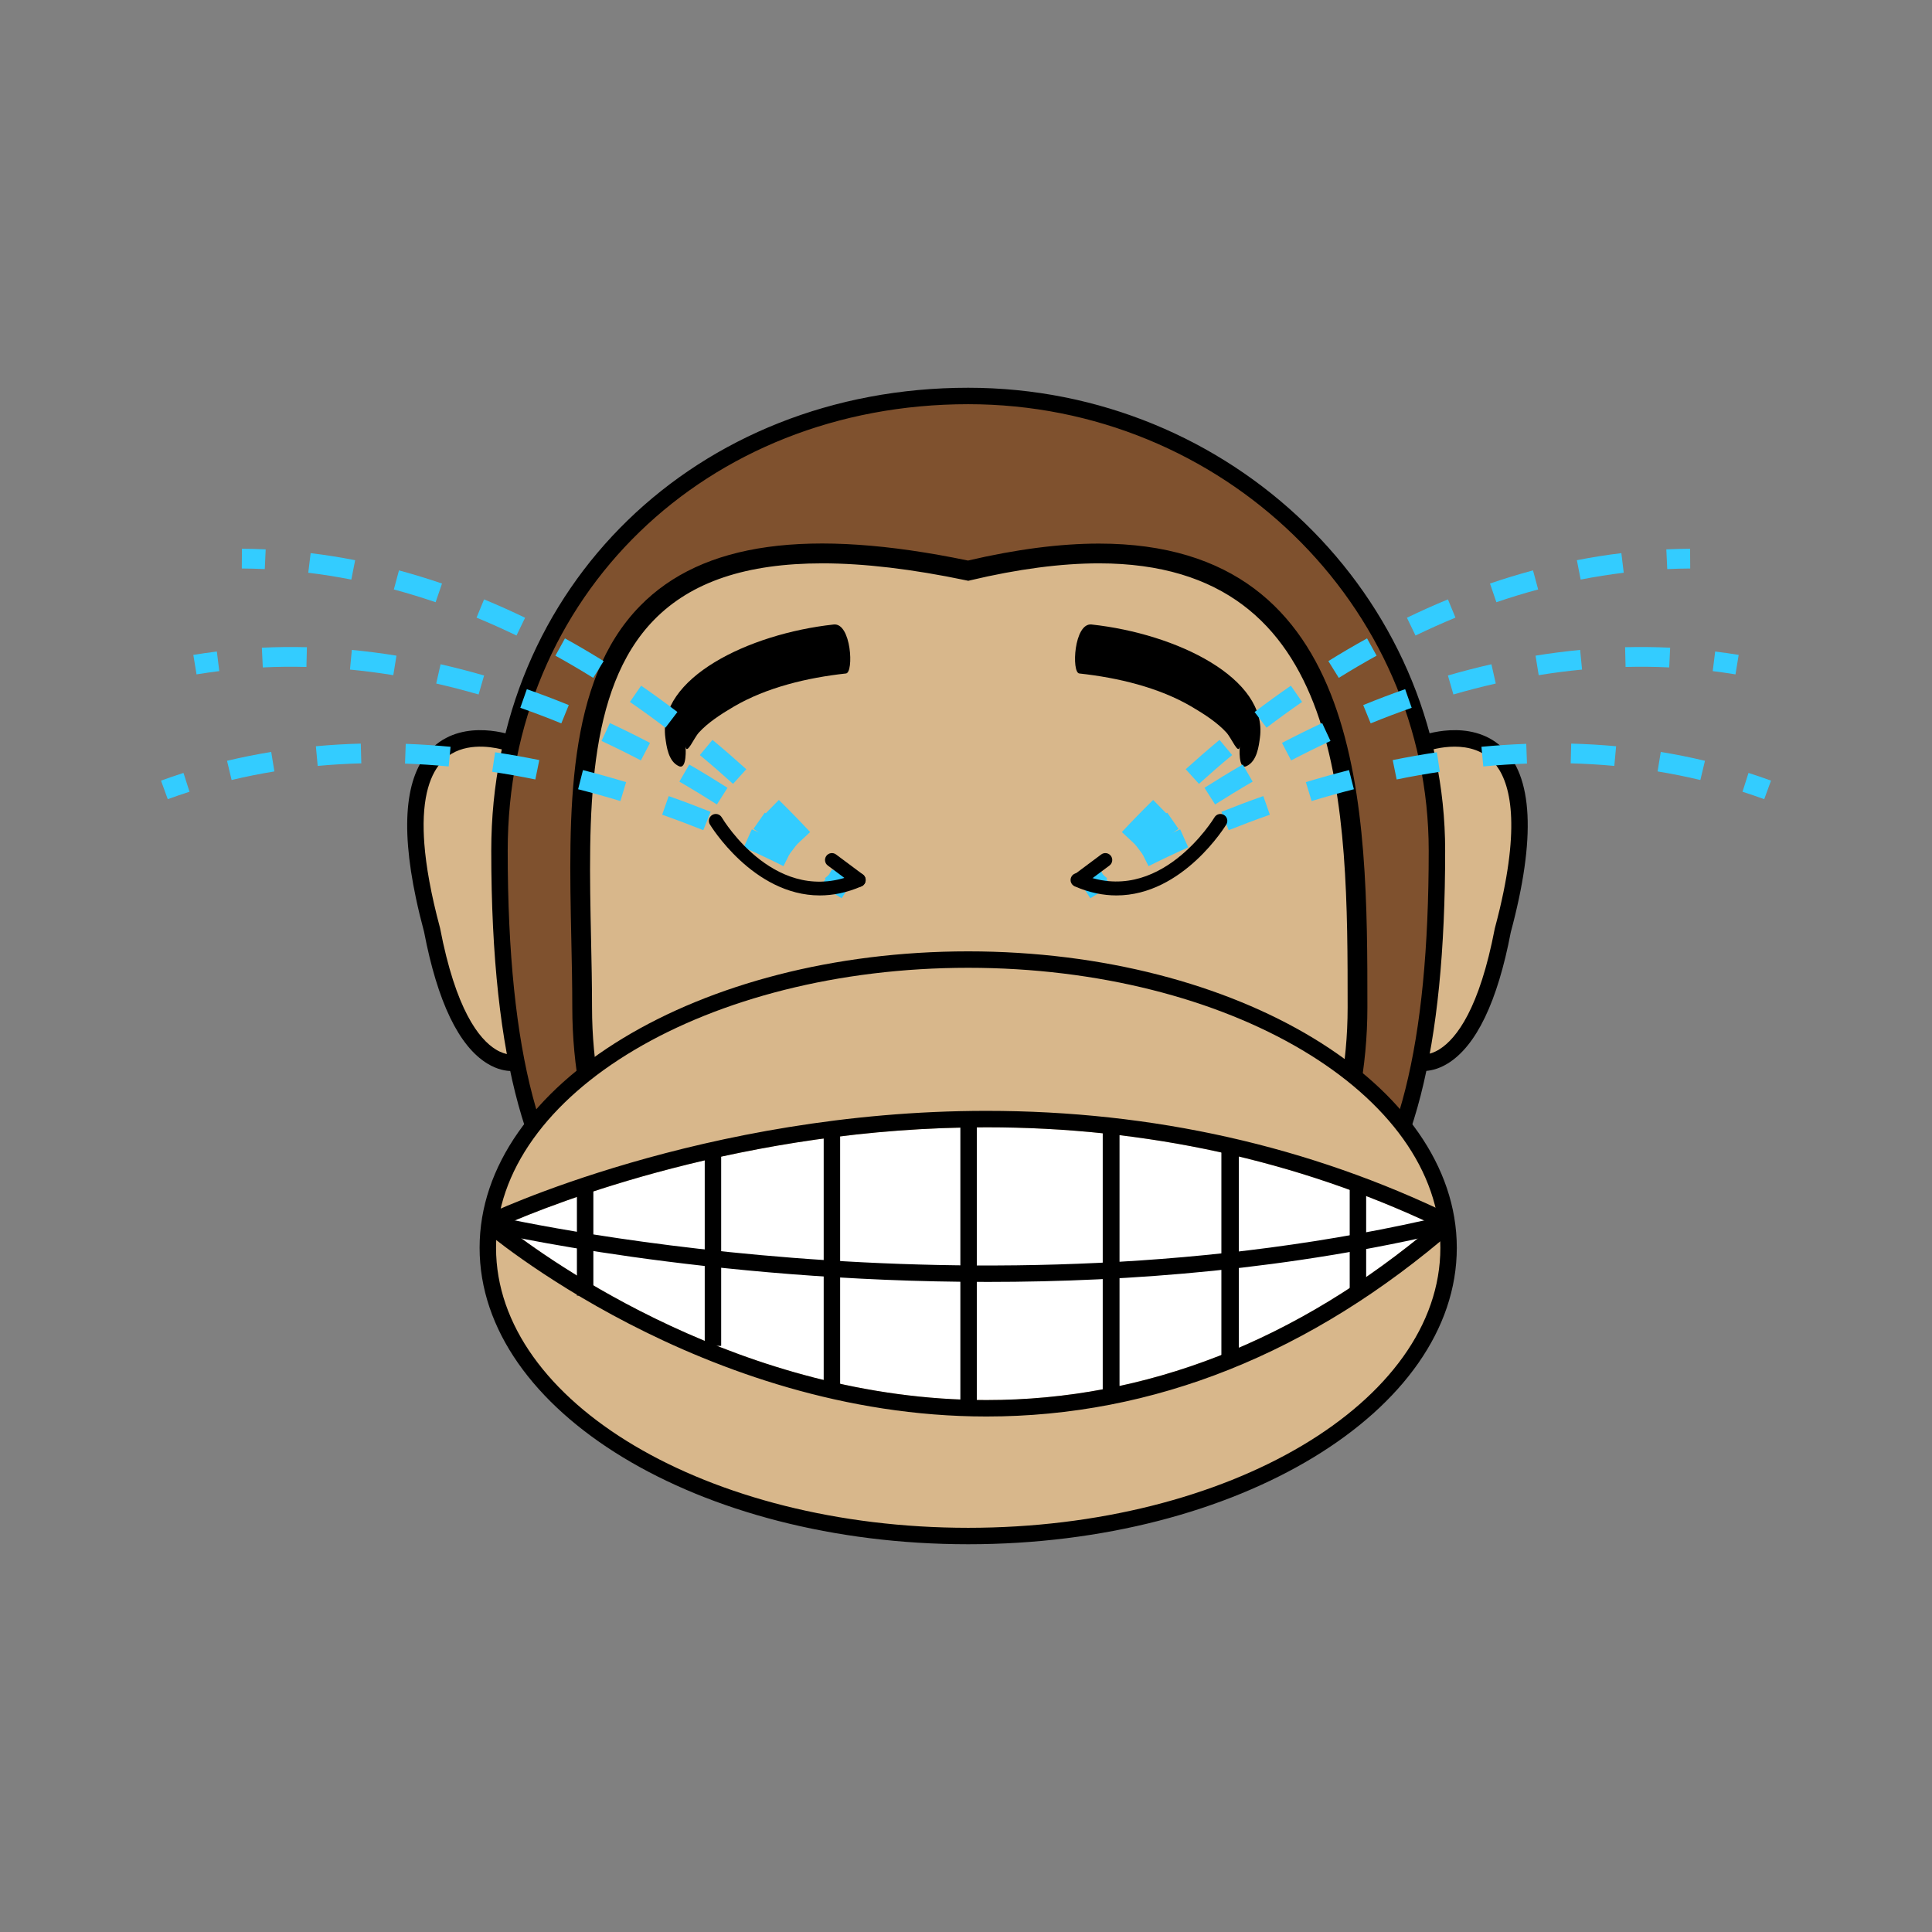 <svg:svg xmlns:svg="http://www.w3.org/2000/svg" enable-background="new 0 0 779 599" height="615.607" id="Ebene_26" version="1.1" viewBox="81.696 -8.304 615.607 615.607" width="615.607" x="0px" y="0px" xml:space="preserve">
<svg:rect x="81.696" y="-8.304" width="615.607" height="615.607" fill="#808080" stroke="none"/>
<svg:g>
	<svg:g>
		<svg:path d="M514.848,294.686c1.003,7.232,2.436,31.764,10.742,35.759c26.908,12.938,36.346-47.829,39.333-62.465    c2.973-14.563-1.15-48.832-23.25-40.593c-0.726,0.269-1.248,0.604-1.621,0.974c-9.643-4.158-20.713-3.089-24.231,8.699    C510.607,254.531,512.388,277.006,514.848,294.686z" fill="#D8B78B" />
	</svg:g>
	<svg:g>
		<svg:path d="M263.817,237.06c-3.515-11.788-14.589-12.857-24.227-8.699c-0.374-0.37-0.896-0.705-1.622-0.974    c-22.099-8.239-26.227,26.029-23.249,40.593c2.987,14.636,12.425,75.402,39.332,62.465c8.308-3.995,9.735-28.526,10.743-35.759    C267.255,277.006,269.035,254.531,263.817,237.06z" fill="#D8B78B" />
	</svg:g>
	<svg:g>
		<svg:path d="M539.556,262.757c0-80.021-66.869-144.89-149.356-144.89c-82.481,0-149.351,58.781-149.351,144.89    c0,160.794,66.869,144.888,149.351,144.888C472.687,407.645,539.556,423.551,539.556,262.757z" fill="#7F512E" />
		<svg:path d="M429.565,410.699c-0.002,0,0,0-0.002,0c-6.154,0-12.467-0.105-18.91-0.213c-13.377-0.221-27.533-0.221-40.905,0    c-6.443,0.107-12.753,0.213-18.909,0.213c-63.805,0-112.609-10.895-112.609-147.942c0-84.093,65.332-147.509,151.97-147.509    c83.799,0,151.976,66.174,151.976,147.509c0,63.378-10.167,103.051-31.992,124.853    C490.934,406.834,465.062,410.699,429.565,410.699z M390.199,405.025c6.968,0,13.825,0.113,20.541,0.225    c6.413,0.105,12.697,0.211,18.823,0.211c34.161,0,58.945-3.607,76.916-21.557c20.778-20.754,30.457-59.25,30.457-121.147    c0-78.447-65.825-142.271-146.737-142.271c-83.65,0-146.731,61.163-146.731,142.271c0,132.468,44.502,142.704,107.371,142.704    c6.128,0,12.41-0.105,18.822-0.211C376.375,405.139,383.229,405.025,390.199,405.025z" />
	</svg:g>
	<svg:g>
		<svg:path d="M267.193,312.663c0,74.374,55.309,134.665,123.528,134.665s123.527-60.291,123.527-134.665    c0-74.376-0.659-168.41-124.064-139.13C250.415,144.253,267.193,238.287,267.193,312.663z" fill="#D8B78B" />
		<svg:path d="M390.722,450.474c-69.85,0-126.674-61.82-126.674-137.811c0-7.128-0.156-14.436-0.313-21.799    c-0.852-40.29-1.734-81.95,21.896-106.085c19.879-20.298,53.802-24.98,104.509-14.469c15.306-3.588,29.34-5.407,41.728-5.407    c85.527,0,85.527,85.402,85.527,147.76C517.396,388.653,460.57,450.474,390.722,450.474z M343.764,171.198    c-24.241,0-41.785,5.883-53.633,17.983c-21.781,22.247-20.927,62.562-20.104,101.549c0.159,7.407,0.313,14.761,0.313,21.933    c0,72.52,54.004,131.519,120.382,131.519s120.382-58.999,120.382-131.519c0-63.027,0-141.465-79.235-141.465    c-12.083,0-25.862,1.816-40.957,5.396l-0.684,0.164l-0.688-0.146C372.385,173.02,356.985,171.198,343.764,171.198z" />
	</svg:g>
	<svg:g>
		<svg:path d="M543.27,389.293c0,50.723-68.532,91.84-153.07,91.84c-84.532,0-153.064-41.117-153.064-91.84    c0-50.72,68.532-91.838,153.064-91.838C474.737,297.455,543.27,338.573,543.27,389.293z" fill="#D8B78B" />
	</svg:g>
	<svg:g>
		<svg:path d="M390.199,483.752c-85.842,0-155.684-42.373-155.684-94.459c0-52.083,69.842-94.457,155.684-94.457    c85.848,0,155.689,42.374,155.689,94.457C545.889,441.379,476.047,483.752,390.199,483.752z M390.199,300.074    c-82.952,0-150.445,40.023-150.445,89.219c0,49.197,67.493,89.221,150.445,89.221c82.958,0,150.451-40.023,150.451-89.221    C540.65,340.098,473.157,300.074,390.199,300.074z" />
	</svg:g>
	<svg:g>
		<svg:path d="M245.627,327.659c-0.025,0.003-2.466,0.568-5.919-1.545c-5.366-3.284-12.799-12.638-17.802-38.741    c-2.931-10.898-4.46-19.723-5.003-26.867c-0.107-1.43-0.174-2.79-0.209-4.087c-0.322-12.978,2.981-19.549,6.619-22.863    c5.785-5.282,14.262-4.067,18.19-3.103c1.31,0.319,2.112,0.613,2.144,0.627l1.836-4.908c-0.634-0.235-15.566-5.691-25.674,3.485    c-8.804,7.998-10.661,24.253-5.576,48.254c0.722,3.415,1.586,6.988,2.588,10.718c4.271,22.265,11.05,36.383,20.15,41.954    c3.177,1.946,5.944,2.381,7.78,2.381c1.305,0,2.144-0.22,2.338-0.276L245.627,327.659z" />
	</svg:g>
	<svg:g>
		<svg:path d="M560.125,229.657c-10.098-9.174-25.04-3.721-25.675-3.485l1.837,4.908c0.122-0.052,12.63-4.561,20.339,2.476    c0.363,0.33,0.721,0.695,1.079,1.095c4.946,5.594,8.589,18.193,1.893,46.543c-0.471,1.982-0.992,4.038-1.565,6.18l0,0    c-0.015,0.066-0.03,0.122-0.046,0.188c-4.891,25.57-12.205,34.987-17.484,38.384c-3.586,2.308-6.144,1.727-6.189,1.714    l-1.463,5.028c0.194,0.057,1.033,0.276,2.337,0.276c1.837,0,4.604-0.438,7.781-2.381c9.11-5.581,15.894-19.726,20.119-41.85    C571.174,258.662,570.177,238.786,560.125,229.657z" />
	</svg:g>
	<svg:g>
		<svg:path d="M300.132,229.529c0.394,2.924,2.589-2.588,4.262-4.425c2.839-3.115,6.931-5.801,11.074-8.233    c10.451-6.131,23.47-9.243,35.793-10.581c2.542-0.278,1.693-16.219-3.913-15.607c-27.234,2.949-56.188,17.176-53.646,36.054    c0.357,2.655,0.915,7.614,4.358,9.105C300.644,236.965,300.178,229.865,300.132,229.529L300.132,229.529z" />
	</svg:g>
	<svg:g>
		<svg:path d="M476.728,229.529c-0.394,2.924-2.583-2.588-4.256-4.425c-2.839-3.115-6.932-5.801-11.075-8.233    c-10.456-6.131-23.475-9.243-35.798-10.581c-2.537-0.278-1.688-16.219,3.913-15.607c27.235,2.949,56.188,17.176,53.646,36.054    c-0.358,2.655-0.911,7.614-4.358,9.105C476.216,236.965,476.682,229.865,476.728,229.529L476.728,229.529z" />
	</svg:g>
	<svg:g>
		<svg:g>
			<svg:g>
				<svg:path d="M429.927,277.157l-5.023-3.791c0,0,1.634-2.169,4.772-5.885l4.809,4.057      C431.518,275.058,429.954,277.119,429.927,277.157z" fill="#33CCFF" />
			</svg:g>
			<svg:g>
				<svg:path d="M443.761,261.11l-4.604-4.292c2.905-3.115,6.235-6.559,9.97-10.229l4.41,4.491      C449.874,254.68,446.61,258.056,443.761,261.11z M463.729,241.464l-4.226-4.665c3.374-3.052,6.97-6.185,10.778-9.352l4.025,4.84      C470.566,235.397,467.036,238.469,463.729,241.464z M485.266,223.572l-3.812-5.008c3.698-2.813,7.553-5.619,11.562-8.384      l3.575,5.177C492.665,218.071,488.887,220.82,485.266,223.572z M508.285,207.689l-3.325-5.346      c4.098-2.548,8.246-4.98,12.331-7.236l3.043,5.51C516.342,202.819,512.287,205.2,508.285,207.689z M532.731,194.2l-2.736-5.668      c4.312-2.085,8.706-4.052,13.064-5.85l2.399,5.816C541.216,190.251,536.934,192.169,532.731,194.2z M558.498,183.585      l-2.036-5.954c4.543-1.553,9.157-2.962,13.71-4.187l1.637,6.077C567.389,180.71,562.907,182.079,558.498,183.585z       M585.354,176.37l-1.208-6.175c4.722-0.926,9.494-1.683,14.176-2.248l0.757,6.246      C594.541,174.743,589.928,175.475,585.354,176.37z" fill="#33CCFF" />
			</svg:g>
			<svg:g>
				<svg:path d="M612.941,173.032l-0.291-6.287c2.506-0.117,5.033-0.182,7.57-0.197l0.041,6.292      C617.807,172.855,615.366,172.92,612.941,173.032z" fill="#33CCFF" />
			</svg:g>
		</svg:g>
		<svg:g>
			<svg:g>
				<svg:path d="M429.576,277.551l-4.322-4.578c0,0,1.974-1.864,5.693-5.006l4.062,4.809      C431.494,275.742,429.611,277.516,429.576,277.551z" fill="#33CCFF" />
			</svg:g>
			<svg:g>
				<svg:path d="M445.896,264.049l-3.815-5.003c3.384-2.583,7.243-5.417,11.537-8.41l3.597,5.162      C453.002,258.733,449.22,261.517,445.896,264.049z M468.87,248.027l-3.381-5.31c3.834-2.443,7.903-4.929,12.192-7.415      l3.156,5.447C476.625,243.19,472.633,245.631,468.87,248.027z M493.097,233.993l-2.915-5.576      c4.112-2.153,8.384-4.271,12.799-6.33l2.659,5.703C501.313,229.809,497.128,231.886,493.097,233.993z M518.446,222.189      l-2.378-5.827c4.425-1.808,8.918-3.514,13.361-5.069l2.082,5.939C527.168,218.754,522.774,220.422,518.446,222.189z       M544.807,212.981l-1.75-6.047c4.6-1.332,9.262-2.537,13.86-3.581l1.392,6.139C553.833,210.508,549.29,211.682,544.807,212.981z       M571.982,206.83l-1.003-6.216c4.753-0.77,9.535-1.386,14.211-1.831l0.604,6.267C581.246,205.482,576.602,206.08,571.982,206.83      z M613.571,204.361c-4.687-0.228-9.3-0.269-13.904-0.148l-0.153-6.292c4.747-0.114,9.53-0.073,14.354,0.154L613.571,204.361z" fill="#33CCFF" />
			</svg:g>
			<svg:g>
				<svg:path d="M634.688,206.577c-2.425-0.396-4.845-0.742-7.254-1.039l0.777-6.246      c2.486,0.308,4.982,0.663,7.489,1.074L634.688,206.577z" fill="#33CCFF" />
			</svg:g>
		</svg:g>
		<svg:g>
			<svg:g>
				<svg:path d="M429.11,277.914l-3.392-5.302c0,0,2.287-1.466,6.525-3.86l3.095,5.479      C431.333,276.494,429.151,277.886,429.11,277.914z" fill="#33CCFF" />
			</svg:g>
			<svg:g>
				<svg:path d="M447.662,267.684l-2.819-5.627c3.806-1.908,8.124-3.978,12.896-6.116l2.573,5.745      C455.632,263.783,451.396,265.811,447.662,267.684z M473.208,256.22l-2.332-5.847c4.22-1.686,8.681-3.371,13.356-5.017      l2.087,5.939C481.73,252.91,477.352,254.564,473.208,256.22z M499.619,246.938l-1.829-6.021      c4.443-1.351,9.032-2.638,13.753-3.837l1.551,6.098C508.469,244.356,503.973,245.618,499.619,246.938z M623.495,240.236      c-4.461-1.066-9.044-1.984-13.628-2.734l1.013-6.21c4.737,0.772,9.469,1.722,14.078,2.821L623.495,240.236z M526.724,240.058      l-1.259-6.17c4.693-0.954,9.428-1.793,14.075-2.493l0.937,6.226C535.937,238.303,531.31,239.121,526.724,240.058z       M554.331,235.916l-0.593-6.266c4.763-0.45,9.568-0.768,14.279-0.941l0.23,6.292      C563.654,235.167,558.974,235.477,554.331,235.916z M596.076,235.745c-4.553-0.42-9.229-0.696-13.898-0.818l0.163-6.292      c4.804,0.125,9.622,0.409,14.309,0.844L596.076,235.745z" fill="#33CCFF" />
			</svg:g>
			<svg:g>
				<svg:path d="M643.844,246.344c-2.302-0.839-4.613-1.629-6.926-2.368l1.918-5.995c2.389,0.765,4.772,1.581,7.167,2.45      L643.844,246.344z" fill="#33CCFF" />
			</svg:g>
		</svg:g>
	</svg:g>
	<svg:g>
		<svg:g>
			<svg:g>
				<svg:path d="M349.071,277.157c-0.028-0.038-1.591-2.1-4.558-5.619l4.809-4.057c3.138,3.716,4.772,5.885,4.772,5.885      L349.071,277.157z" fill="#33CCFF" />
			</svg:g>
			<svg:g>
				<svg:path d="M335.236,261.11c-2.849-3.055-6.112-6.431-9.775-10.029l4.409-4.491      c3.734,3.67,7.064,7.113,9.971,10.229L335.236,261.11z M315.269,241.467c-3.308-2.995-6.837-6.067-10.579-9.178l4.026-4.839      c3.809,3.167,7.404,6.3,10.778,9.352L315.269,241.467z M293.732,223.572c-3.619-2.754-7.396-5.501-11.325-8.212l3.575-5.183      c4.011,2.768,7.865,5.576,11.562,8.387L293.732,223.572z M270.716,207.691c-3.998-2.485-8.052-4.864-12.047-7.071l3.043-5.51      c4.09,2.259,8.239,4.693,12.329,7.236L270.716,207.691z M246.269,194.2c-4.202-2.031-8.483-3.949-12.727-5.701l2.398-5.816      c4.358,1.798,8.753,3.765,13.065,5.85L246.269,194.2z M220.502,183.585c-4.412-1.506-8.891-2.875-13.313-4.063l1.637-6.077      c4.553,1.225,9.167,2.634,13.712,4.187L220.502,183.585z M193.644,176.37c-4.57-0.896-9.188-1.627-13.722-2.177l0.757-6.246      c4.683,0.565,9.453,1.322,14.178,2.248L193.644,176.37z" fill="#33CCFF" />
			</svg:g>
			<svg:g>
				<svg:path d="M166.062,173.032c-2.425-0.112-4.862-0.177-7.32-0.192l0.041-6.292c2.539,0.016,5.064,0.08,7.57,0.197      L166.062,173.032z" fill="#33CCFF" />
			</svg:g>
		</svg:g>
		<svg:g>
			<svg:g>
				<svg:path d="M349.422,277.551c-0.036-0.035-1.918-1.809-5.433-4.775l4.062-4.809      c3.719,3.142,5.693,5.006,5.693,5.006L349.422,277.551z" fill="#33CCFF" />
			</svg:g>
			<svg:g>
				<svg:path d="M333.101,264.049c-3.322-2.532-7.107-5.315-11.317-8.251l3.602-5.162      c4.291,2.993,8.148,5.827,11.532,8.41L333.101,264.049z M310.128,248.027c-3.763-2.396-7.758-4.84-11.966-7.279l3.156-5.443      c4.29,2.486,8.356,4.973,12.19,7.413L310.128,248.027z M285.903,233.993c-4.031-2.107-8.216-4.185-12.543-6.203l2.66-5.703      c4.414,2.059,8.686,4.177,12.799,6.33L285.903,233.993z M260.551,222.189c-4.327-1.768-8.722-3.436-13.064-4.957l2.082-5.939      c4.442,1.556,8.937,3.262,13.361,5.069L260.551,222.189z M234.193,212.981c-4.483-1.3-9.025-2.474-13.502-3.489l1.392-6.139      c4.599,1.044,9.262,2.249,13.86,3.581L234.193,212.981z M207.016,206.83c-4.617-0.75-9.262-1.348-13.807-1.78l0.599-6.267      c4.678,0.445,9.461,1.062,14.216,1.831L207.016,206.83z M165.432,204.361l-0.296-6.286c4.828-0.23,9.622-0.271,14.354-0.154      l-0.158,6.292C174.75,204.091,170.118,204.137,165.432,204.361z" fill="#33CCFF" />
			</svg:g>
			<svg:g>
				<svg:path d="M144.318,206.577l-1.019-6.211c2.507-0.411,5.006-0.767,7.494-1.074l0.772,6.246      C149.16,205.835,146.743,206.181,144.318,206.577z" fill="#33CCFF" />
			</svg:g>
		</svg:g>
		<svg:g>
			<svg:g>
				<svg:path d="M349.888,277.914c-0.041-0.028-2.223-1.42-6.229-3.683l3.1-5.479c4.233,2.395,6.521,3.86,6.521,3.86      L349.888,277.914z" fill="#33CCFF" />
			</svg:g>
			<svg:g>
				<svg:path d="M331.336,267.684c-3.734-1.873-7.97-3.9-12.65-5.998l2.573-5.745c4.772,2.139,9.09,4.208,12.896,6.116      L331.336,267.684z M305.79,256.22c-4.144-1.655-8.522-3.31-13.111-4.924l2.087-5.939c4.676,1.646,9.137,3.331,13.356,5.017      L305.79,256.22z M279.379,246.938c-4.354-1.319-8.85-2.581-13.475-3.76l1.55-6.098c4.722,1.199,9.311,2.486,13.753,3.837      L279.379,246.938z M155.5,240.236l-1.463-6.123c4.611-1.1,9.346-2.049,14.078-2.821l1.013,6.21      C164.547,238.252,159.964,239.17,155.5,240.236z M252.274,240.058c-4.586-0.937-9.213-1.755-13.753-2.438l0.937-6.226      c4.647,0.7,9.381,1.539,14.075,2.493L252.274,240.058z M224.666,235.916c-4.642-0.439-9.325-0.749-13.916-0.915l0.229-6.292      c4.712,0.174,9.518,0.491,14.28,0.941L224.666,235.916z M182.924,235.745l-0.577-6.267c4.688-0.435,9.504-0.719,14.31-0.844      l0.164,6.292C192.152,235.049,187.477,235.325,182.924,235.745z" fill="#33CCFF" />
			</svg:g>
			<svg:g>
				<svg:path d="M135.151,246.344l-2.154-5.913c2.39-0.869,4.775-1.686,7.165-2.45l1.918,5.995      C139.768,244.715,137.458,245.505,135.151,246.344z" fill="#33CCFF" />
			</svg:g>
		</svg:g>
	</svg:g>
	<svg:g>
		<svg:path d="M342.904,277.012c-21.262,0-34.858-22.36-35.02-22.631c-0.622-1.044-0.279-2.392,0.765-3.014    c1.043-0.626,2.394-0.281,3.016,0.763c0.706,1.184,17.609,28.877,42.788,17.952c1.107-0.48,2.409,0.026,2.893,1.144    c0.483,1.112-0.028,2.409-1.144,2.893C351.507,276.157,347.059,277.012,342.904,277.012z" />
	</svg:g>
	<svg:g>
		<svg:path d="M437.441,277.012c-4.154,0-8.6-0.854-13.298-2.894c-1.112-0.483-1.624-1.78-1.141-2.896    c0.488-1.114,1.782-1.621,2.896-1.141c25.203,10.947,42.608-17.658,42.78-17.952c0.619-1.041,1.967-1.389,3.016-0.765    c1.043,0.621,1.386,1.972,0.765,3.016C472.298,254.651,458.698,277.012,437.441,277.012z" />
	</svg:g>
	<svg:g>
		<svg:path d="M242.215,382.07c14.481,11.348,76.107,55.73,153.791,55.737c0.005,0,0.015,0,0.015,0    c50.833,0,98.79-18.751,142.624-55.748c-43.809-20.682-91.775-31.163-142.639-31.163    C318.896,350.896,257.704,375.3,242.215,382.07z" fill="#FFFFFF" />
	</svg:g>
	<svg:g>
		<svg:path d="M396.023,443.046c-0.008,0-0.01,0-0.018,0c-90.625-0.007-159.761-59.034-160.449-59.63l0.568-4.334    c0.686-0.334,69.613-33.424,159.881-33.424c53.065,0,103.043,11.246,148.545,33.424l0.567,4.334    C499.488,422.98,449.324,443.046,396.023,443.046z M242.218,382.07c14.479,11.348,76.104,55.73,153.79,55.737    c0.003,0,0.013,0,0.016,0c50.83,0,98.787-18.751,142.621-55.748c-43.809-20.682-91.775-31.163-142.639-31.163    C318.898,350.896,257.704,375.3,242.218,382.07z" />
	</svg:g>
	<svg:g>
		<svg:g>
			<svg:path d="M396.445,400.163c-90.372,0-158.758-15.937-159.78-16.18l1.215-5.095c1.526,0.357,154.228,35.915,304.883,0l1.218,5.095     C493.09,396.119,441.979,400.163,396.445,400.163z" />
		</svg:g>
		<svg:g>
			<svg:rect height="35.139" width="5.238" x="265.521" y="369.391" />
		</svg:g>
		<svg:g>
			<svg:rect height="61.235" width="5.238" x="306.25" y="359.306" />
		</svg:g>
		<svg:g>
			<svg:rect height="81.006" width="5.238" x="344.155" y="352.165" />
		</svg:g>
		<svg:g>
			<svg:rect height="35.139" width="5.238" x="511.764" y="369.391" />
		</svg:g>
		<svg:g>
			<svg:rect height="68.662" width="5.545" x="470.876" y="356.863" />
		</svg:g>
		<svg:g>
			<svg:rect height="84.551" width="5.351" x="433.067" y="352.165" />
		</svg:g>
		<svg:g>
			<svg:rect height="92.099" width="5.238" x="387.703" y="348.328" />
		</svg:g>
	</svg:g>
	<svg:g>
		<svg:path d="M355.325,274.3c-0.455,0-0.918-0.143-1.313-0.438l-8.553-6.379c-0.975-0.726-1.174-2.103-0.447-3.076    c0.721-0.973,2.103-1.175,3.076-0.448l8.554,6.379c0.975,0.727,1.174,2.103,0.447,3.077    C356.66,273.996,355.998,274.3,355.325,274.3z" />
	</svg:g>
	<svg:g>
		<svg:path d="M425.351,274.3c-0.673,0-1.335-0.304-1.765-0.885c-0.727-0.975-0.527-2.351,0.447-3.077l8.553-6.379    c0.978-0.727,2.356-0.524,3.077,0.448c0.727,0.974,0.527,2.351-0.447,3.076l-8.553,6.379    C426.269,274.157,425.806,274.3,425.351,274.3z" />
	</svg:g>
</svg:g>
</svg:svg>